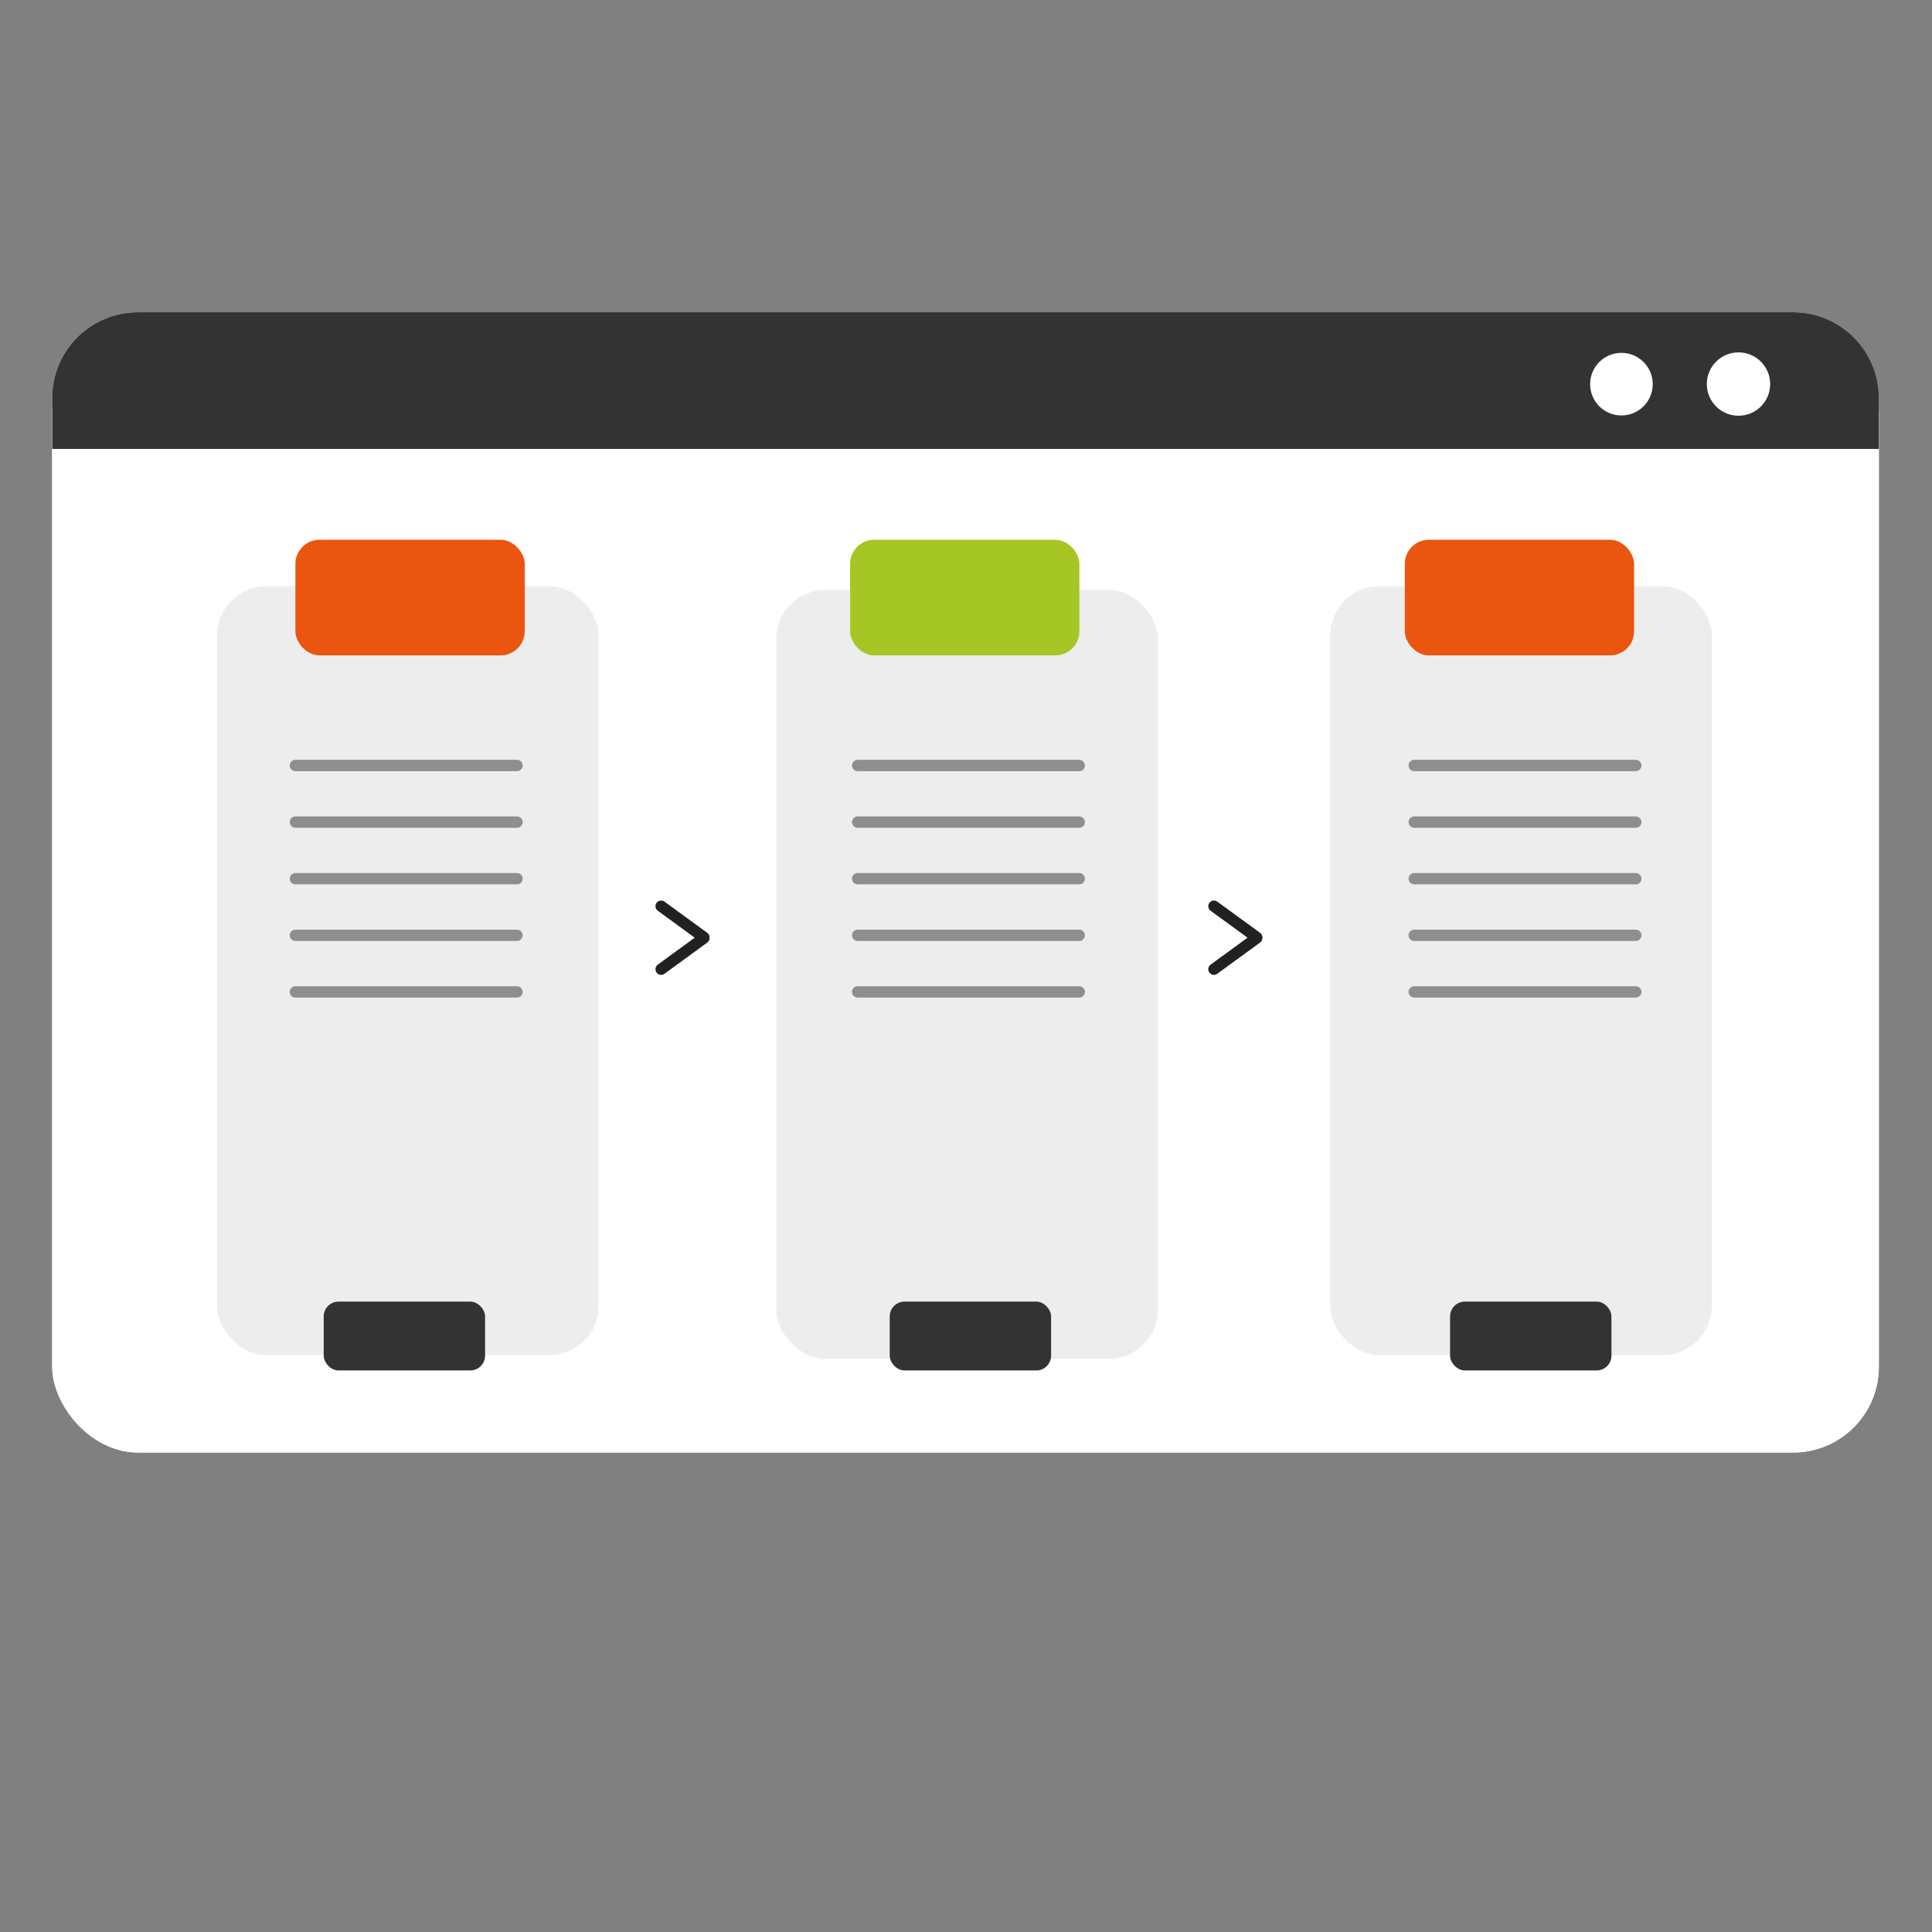 
<svg id="Layer_8" xmlns="http://www.w3.org/2000/svg" viewBox="0 0 1024 1024">
  <rect x="0" y="0" width="1024" height="1024" fill="#808080" stroke="none"/>
  <g>
    <rect x="27.66" y="173.96" width="968.17" height="595.91" rx="45.43" ry="45.43" style="fill: #fff;"/>
    <path d="M995.83,237.94H27.66v-27.01c0-25.09,20.34-45.43,45.43-45.43h877.32c25.09,0,45.43,20.34,45.43,45.43v27.01Z" style="fill: #fff;"/>
    <rect x="115.08" y="310.75" width="202.21" height="407.49" rx="26.04" ry="26.04" style="fill: #fff;"/>
    <rect x="156.57" y="286.09" width="121.53" height="61.28" rx="12.77" ry="12.77" style="fill: #fff;"/>
    <rect x="705.08" y="310.75" width="202.21" height="407.49" rx="26.04" ry="26.04" style="fill: #fff;"/>
    <rect x="411.5" y="312.71" width="202.21" height="407.49" rx="26.04" ry="26.04" style="fill: #fff;"/>
    <circle cx="921.44" cy="203.56" r="16.79" style="fill: #fff;"/>
    <rect x="450.57" y="286.09" width="121.53" height="61.28" rx="12.77" ry="12.77" style="fill: #fff;"/>
    <rect x="744.57" y="286.09" width="121.53" height="61.28" rx="12.77" ry="12.77" style="fill: #fff;"/>
    <rect x="768.57" y="689.88" width="85.53" height="36.49" rx="7.85" ry="7.85" style="fill: #fff;"/>
    <rect x="471.57" y="689.88" width="85.53" height="36.49" rx="7.85" ry="7.85" style="fill: #fff;"/>
    <rect x="171.57" y="689.88" width="85.53" height="36.49" rx="7.85" ry="7.85" style="fill: #fff;"/>
    <circle cx="859.39" cy="203.61" r="16.59" style="fill: #fff;"/>
    <line x1="350.41" y1="480.3" x2="373.06" y2="496.81" style="fill: #fff;"/>
    <line x1="350.41" y1="513.7" x2="373.06" y2="497.18" style="fill: #fff;"/>
    <line x1="643.41" y1="480.3" x2="666.06" y2="496.81" style="fill: #fff;"/>
    <line x1="643.41" y1="513.7" x2="666.06" y2="497.18" style="fill: #fff;"/>
  </g>
  <g>
    <rect x="27.66" y="173.96" width="968.17" height="595.91" rx="45.43" ry="45.43" style="fill: #fff;"/>
    <path d="M995.83,237.94H27.66v-27.01c0-25.09,20.34-45.43,45.43-45.43h877.32c25.09,0,45.43,20.34,45.43,45.43v27.01Z" style="fill: #333;"/>
    <rect x="115.08" y="310.75" width="202.21" height="407.49" rx="26.04" ry="26.04" style="fill: #ededed;"/>
    <rect x="156.57" y="286.09" width="121.53" height="61.28" rx="12.77" ry="12.77" style="fill: #ea550f;"/>
    <rect x="705.08" y="310.75" width="202.21" height="407.49" rx="26.04" ry="26.04" style="fill: #ededed;"/>
    <rect x="411.5" y="312.71" width="202.21" height="407.49" rx="26.04" ry="26.04" style="fill: #ededed;"/>
    <circle cx="921.44" cy="203.56" r="16.79" style="fill: #fff;"/>
    <rect x="450.57" y="286.09" width="121.53" height="61.28" rx="12.77" ry="12.77" style="fill: #a6c626;"/>
    <rect x="744.57" y="286.09" width="121.53" height="61.28" rx="12.77" ry="12.77" style="fill: #ea550f;"/>
    <rect x="768.57" y="689.88" width="85.53" height="36.49" rx="7.85" ry="7.85" style="fill: #333;"/>
    <rect x="471.57" y="689.88" width="85.53" height="36.49" rx="7.85" ry="7.85" style="fill: #333;"/>
    <rect x="171.57" y="689.88" width="85.53" height="36.49" rx="7.85" ry="7.85" style="fill: #333;"/>
    <circle cx="859.39" cy="203.61" r="16.59" style="fill: #fff;"/>
    <line x1="156.57" y1="405.73" x2="274.01" y2="405.73" style="fill: none; stroke: #8e8e8e; stroke-linecap: round; stroke-miterlimit: 10; stroke-width: 6px;"/>
    <line x1="350.41" y1="480.3" x2="373.06" y2="496.81" style="fill: none; stroke: #212121; stroke-linecap: round; stroke-miterlimit: 10; stroke-width: 6px;"/>
    <line x1="350.41" y1="513.7" x2="373.06" y2="497.18" style="fill: none; stroke: #212121; stroke-linecap: round; stroke-miterlimit: 10; stroke-width: 6px;"/>
    <line x1="643.41" y1="480.3" x2="666.06" y2="496.81" style="fill: none; stroke: #212121; stroke-linecap: round; stroke-miterlimit: 10; stroke-width: 6px;"/>
    <line x1="643.41" y1="513.7" x2="666.06" y2="497.18" style="fill: none; stroke: #212121; stroke-linecap: round; stroke-miterlimit: 10; stroke-width: 6px;"/>
    <line x1="156.57" y1="435.73" x2="274.01" y2="435.73" style="fill: none; stroke: #8e8e8e; stroke-linecap: round; stroke-miterlimit: 10; stroke-width: 6px;"/>
    <line x1="156.57" y1="465.73" x2="274.01" y2="465.73" style="fill: none; stroke: #8e8e8e; stroke-linecap: round; stroke-miterlimit: 10; stroke-width: 6px;"/>
    <line x1="156.57" y1="495.73" x2="274.01" y2="495.73" style="fill: none; stroke: #8e8e8e; stroke-linecap: round; stroke-miterlimit: 10; stroke-width: 6px;"/>
    <line x1="156.57" y1="525.73" x2="274.01" y2="525.73" style="fill: none; stroke: #8e8e8e; stroke-linecap: round; stroke-miterlimit: 10; stroke-width: 6px;"/>
    <line x1="454.57" y1="405.73" x2="572.01" y2="405.73" style="fill: none; stroke: #8e8e8e; stroke-linecap: round; stroke-miterlimit: 10; stroke-width: 6px;"/>
    <line x1="454.57" y1="435.73" x2="572.01" y2="435.73" style="fill: none; stroke: #8e8e8e; stroke-linecap: round; stroke-miterlimit: 10; stroke-width: 6px;"/>
    <line x1="454.57" y1="465.73" x2="572.01" y2="465.73" style="fill: none; stroke: #8e8e8e; stroke-linecap: round; stroke-miterlimit: 10; stroke-width: 6px;"/>
    <line x1="454.57" y1="495.73" x2="572.01" y2="495.73" style="fill: none; stroke: #8e8e8e; stroke-linecap: round; stroke-miterlimit: 10; stroke-width: 6px;"/>
    <line x1="454.57" y1="525.73" x2="572.01" y2="525.73" style="fill: none; stroke: #8e8e8e; stroke-linecap: round; stroke-miterlimit: 10; stroke-width: 6px;"/>
    <line x1="749.57" y1="405.73" x2="867.01" y2="405.73" style="fill: none; stroke: #8e8e8e; stroke-linecap: round; stroke-miterlimit: 10; stroke-width: 6px;"/>
    <line x1="749.57" y1="435.73" x2="867.01" y2="435.73" style="fill: none; stroke: #8e8e8e; stroke-linecap: round; stroke-miterlimit: 10; stroke-width: 6px;"/>
    <line x1="749.57" y1="465.73" x2="867.01" y2="465.73" style="fill: none; stroke: #8e8e8e; stroke-linecap: round; stroke-miterlimit: 10; stroke-width: 6px;"/>
    <line x1="749.57" y1="495.73" x2="867.01" y2="495.73" style="fill: none; stroke: #8e8e8e; stroke-linecap: round; stroke-miterlimit: 10; stroke-width: 6px;"/>
    <line x1="749.57" y1="525.73" x2="867.01" y2="525.73" style="fill: none; stroke: #8e8e8e; stroke-linecap: round; stroke-miterlimit: 10; stroke-width: 6px;"/>
  </g>
</svg>